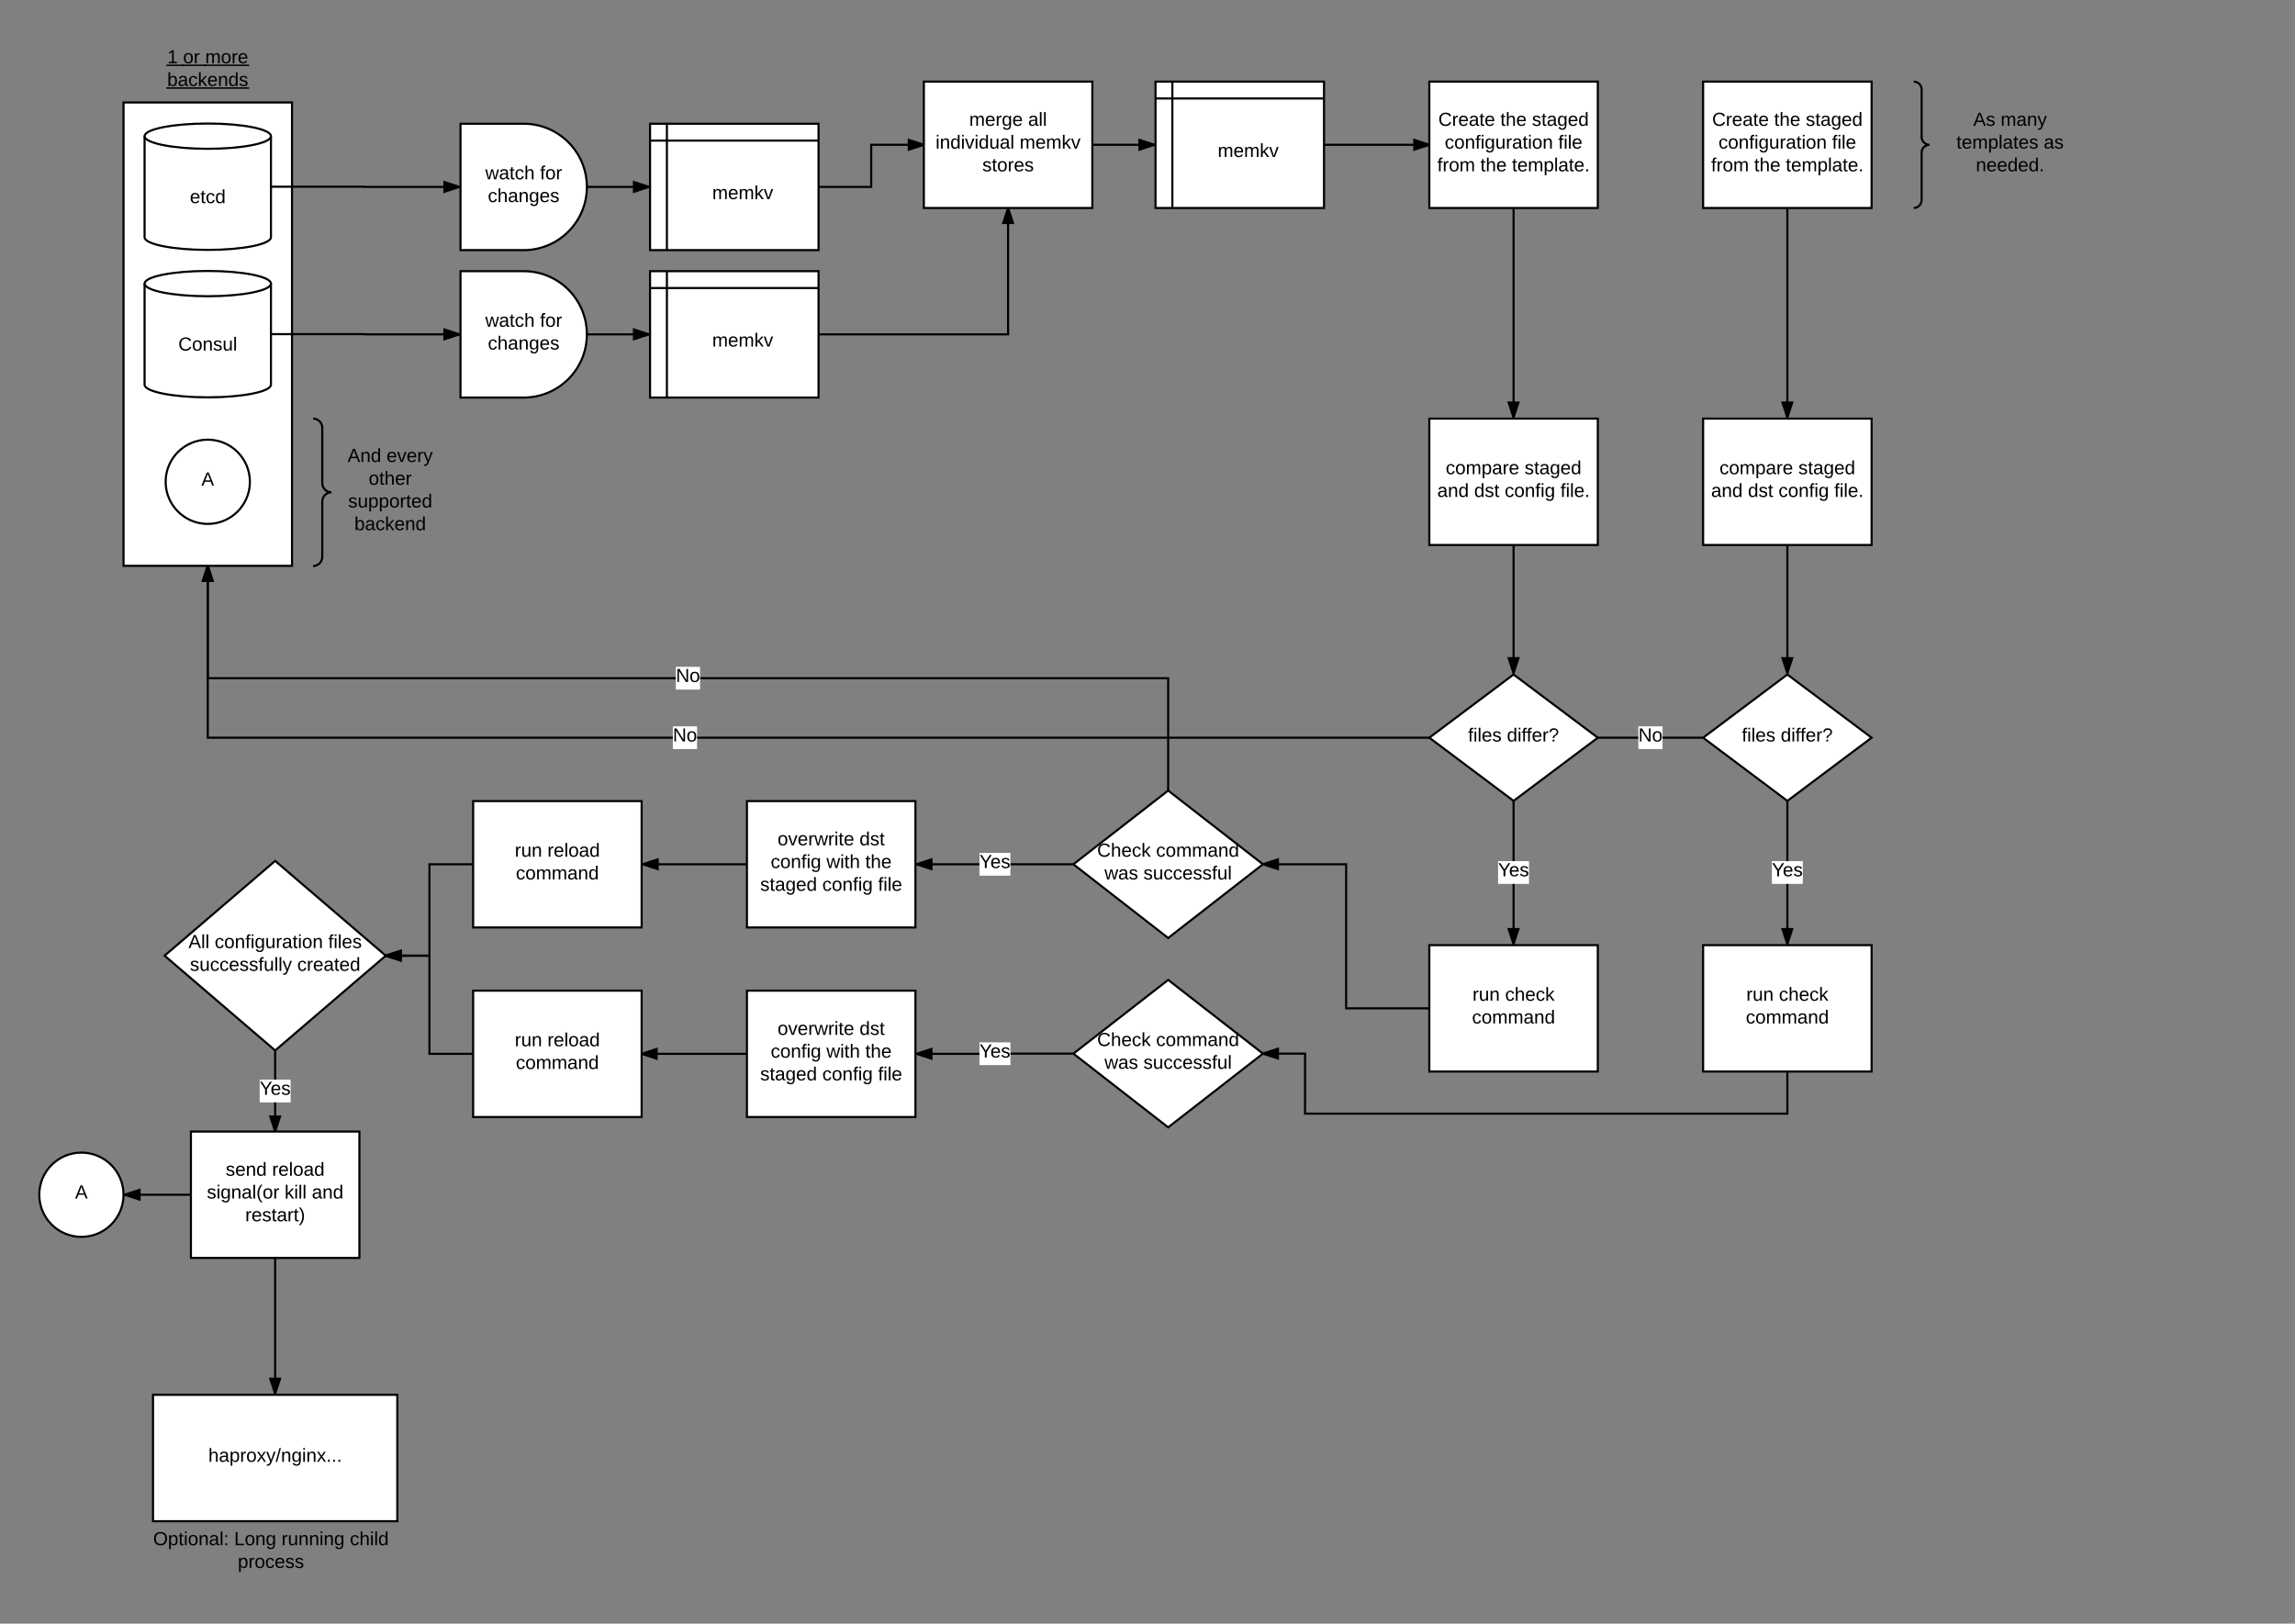 <svg xmlns="http://www.w3.org/2000/svg" xmlns:xlink="http://www.w3.org/1999/xlink" width="2179.36" height="1541.77"><rect width="100%" height="100%" fill="#808080" stroke="none"/><g transform="translate(0 0)"><path d="M117.3 537.3h160v-440h-160z" stroke="#000" stroke-width="2" fill="#fff"/><path d="M257.3 365.3c0 6.6-26.88 12-60 12-33.15 0-60-5.4-60-12v-96c0-6.64 26.85-12 60-12 33.12 0 60 5.36 60 12z" stroke="#000" stroke-width="2" fill="#fff"/><path d="M257.3 269.3c0 6.6-26.88 12-60 12-33.15 0-60-5.4-60-12" stroke="#000" stroke-width="2" fill="none"/><use xlink:href="#a" transform="matrix(1,0,0,1,142.286,286.286) translate(27.05 46.6)"/><path d="M257.3 225.3c0 6.6-26.88 12-60 12-33.15 0-60-5.4-60-12v-96c0-6.64 26.85-12 60-12 33.12 0 60 5.36 60 12z" stroke="#000" stroke-width="2" fill="#fff"/><path d="M257.3 129.3c0 6.6-26.88 12-60 12-33.15 0-60-5.4-60-12" stroke="#000" stroke-width="2" fill="none"/><use xlink:href="#b" transform="matrix(1,0,0,1,142.286,146.286) translate(38 46.6)"/><path d="M77.3 37.3h240v60h-240z" fill="none"/><use xlink:href="#c" transform="matrix(1,0,0,1,82.286,42.286) translate(76.575 17.8)"/><use xlink:href="#d" transform="matrix(1,0,0,1,82.286,42.286) translate(91.575 17.8)"/><use xlink:href="#e" transform="matrix(1,0,0,1,82.286,42.286) translate(112.525 17.8)"/><use xlink:href="#f" transform="matrix(1,0,0,1,82.286,42.286) translate(76.5 39.4)"/><path d="M1817.3 77.5v120h160v-120z" fill="none"/><path d="M1817.3 197.5c4.13 0 7.5-3.37 7.5-7.5v-45c0-4.16 3.34-7.5 7.5-7.5-4.16 0-7.5-3.37-7.5-7.5V85c0-4.16-3.37-7.5-7.5-7.5" stroke="#000" stroke-width="2" fill="none"/><use xlink:href="#g" transform="matrix(1,0,0,1,1844.786,82.486) translate(29.025 37)"/><use xlink:href="#h" transform="matrix(1,0,0,1,1844.786,82.486) translate(55.025 37)"/><use xlink:href="#i" transform="matrix(1,0,0,1,1844.786,82.486) translate(13.05 58.6)"/><use xlink:href="#j" transform="matrix(1,0,0,1,1844.786,82.486) translate(95.95 58.6)"/><use xlink:href="#k" transform="matrix(1,0,0,1,1844.786,82.486) translate(31.5 80.2)"/><path d="M617.3 117.5h160v120h-160z" stroke="#000" stroke-width="2" fill="#fff"/><path d="M633.3 117.5v120m-16-104h160" stroke="#000" stroke-width="2" fill="none"/><use xlink:href="#l" transform="matrix(1,0,0,1,638.286,138.486) translate(38.05 50.6)"/><path d="M617.3 257.5h160v120h-160z" stroke="#000" stroke-width="2" fill="#fff"/><path d="M633.3 257.5v120m-16-104h160" stroke="#000" stroke-width="2" fill="none"/><use xlink:href="#l" transform="matrix(1,0,0,1,638.286,278.486) translate(38.05 50.6)"/><path d="M1097.3 77.5h160v120h-160z" stroke="#000" stroke-width="2" fill="#fff"/><path d="M1113.3 77.5v120m-16-104h160" stroke="#000" stroke-width="2" fill="none"/><use xlink:href="#l" transform="matrix(1,0,0,1,1118.286,98.486) translate(38.05 50.6)"/><path d="M1357.3 397.5h160v120h-160z" stroke="#000" stroke-width="2" fill="#fff"/><use xlink:href="#m" transform="matrix(1,0,0,1,1362.286,402.486) translate(10.55 47.8)"/><use xlink:href="#n" transform="matrix(1,0,0,1,1362.286,402.486) translate(85.45 47.8)"/><use xlink:href="#o" transform="matrix(1,0,0,1,1362.286,402.486) translate(2.575 69.4)"/><use xlink:href="#p" transform="matrix(1,0,0,1,1362.286,402.486) translate(37.575 69.4)"/><use xlink:href="#q" transform="matrix(1,0,0,1,1362.286,402.486) translate(66.575 69.4)"/><use xlink:href="#r" transform="matrix(1,0,0,1,1362.286,402.486) translate(119.525 69.4)"/><path d="M1617.3 397.5h160v120h-160z" stroke="#000" stroke-width="2" fill="#fff"/><use xlink:href="#m" transform="matrix(1,0,0,1,1622.286,402.486) translate(10.55 47.8)"/><use xlink:href="#n" transform="matrix(1,0,0,1,1622.286,402.486) translate(85.45 47.8)"/><use xlink:href="#o" transform="matrix(1,0,0,1,1622.286,402.486) translate(2.575 69.4)"/><use xlink:href="#p" transform="matrix(1,0,0,1,1622.286,402.486) translate(37.575 69.4)"/><use xlink:href="#q" transform="matrix(1,0,0,1,1622.286,402.486) translate(66.575 69.4)"/><use xlink:href="#r" transform="matrix(1,0,0,1,1622.286,402.486) translate(119.525 69.4)"/><path d="M145.3 1324.5h232v120h-232z" stroke="#000" stroke-width="2" fill="#fff"/><use xlink:href="#s" transform="matrix(1,0,0,1,150.286,1329.486) translate(47.55 58.6)"/><path d="M137.3 1444.5h240v60h-240z" fill="none"/><use xlink:href="#t" transform="matrix(1,0,0,1,142.286,1449.486) translate(3.15 17.8)"/><use xlink:href="#u" transform="matrix(1,0,0,1,142.286,1449.486) translate(80.05 17.8)"/><use xlink:href="#v" transform="matrix(1,0,0,1,142.286,1449.486) translate(125.05 17.8)"/><use xlink:href="#w" transform="matrix(1,0,0,1,142.286,1449.486) translate(189.95 17.8)"/><use xlink:href="#x" transform="matrix(1,0,0,1,142.286,1449.486) translate(83.525 39.4)"/><path d="M1357.3 77.5h160v120h-160z" stroke="#000" stroke-width="2" fill="#fff"/><use xlink:href="#y" transform="matrix(1,0,0,1,1362.286,82.486) translate(3.55 37)"/><use xlink:href="#z" transform="matrix(1,0,0,1,1362.286,82.486) translate(62.45 37)"/><use xlink:href="#n" transform="matrix(1,0,0,1,1362.286,82.486) translate(92.45 37)"/><use xlink:href="#A" transform="matrix(1,0,0,1,1362.286,82.486) translate(9.625 58.6)"/><use xlink:href="#B" transform="matrix(1,0,0,1,1362.286,82.486) translate(117.475 58.6)"/><use xlink:href="#C" transform="matrix(1,0,0,1,1362.286,82.486) translate(2.6 80.2)"/><use xlink:href="#z" transform="matrix(1,0,0,1,1362.286,82.486) translate(43.5 80.2)"/><use xlink:href="#D" transform="matrix(1,0,0,1,1362.286,82.486) translate(73.5 80.2)"/><path d="M1617.3 77.5h160v120h-160z" stroke="#000" stroke-width="2" fill="#fff"/><use xlink:href="#y" transform="matrix(1,0,0,1,1622.286,82.486) translate(3.55 37)"/><use xlink:href="#z" transform="matrix(1,0,0,1,1622.286,82.486) translate(62.45 37)"/><use xlink:href="#n" transform="matrix(1,0,0,1,1622.286,82.486) translate(92.45 37)"/><use xlink:href="#A" transform="matrix(1,0,0,1,1622.286,82.486) translate(9.625 58.6)"/><use xlink:href="#B" transform="matrix(1,0,0,1,1622.286,82.486) translate(117.475 58.6)"/><use xlink:href="#C" transform="matrix(1,0,0,1,1622.286,82.486) translate(2.6 80.2)"/><use xlink:href="#z" transform="matrix(1,0,0,1,1622.286,82.486) translate(43.5 80.2)"/><use xlink:href="#D" transform="matrix(1,0,0,1,1622.286,82.486) translate(73.5 80.2)"/><path d="M1697.3 197.5v199" stroke="#000" stroke-width="2" fill="none"/><path d="M1697.3 396.5l-4.65-14.28h9.27z"/><path d="M1698 397.5h-1.44l-5.3-16.28h12.04zm-3.97-14.28l3.26 10.03 3.24-10.03z"/><path d="M1437.3 197.5v199" stroke="#000" stroke-width="2" fill="none"/><path d="M1437.3 396.5l-4.65-14.28h9.27z"/><path d="M1438 397.5h-1.44l-5.3-16.28h12.04zm-3.97-14.28l3.26 10.03 3.24-10.03z"/><path d="M1697.3 640.5l80 60-80 60-80-60z" stroke="#000" stroke-width="2" fill="#fff"/><use xlink:href="#E" transform="matrix(1,0,0,1,1622.286,645.486) translate(31.775 58.6)"/><use xlink:href="#F" transform="matrix(1,0,0,1,1622.286,645.486) translate(68.675 58.6)"/><path d="M1697.3 517.5v121.74" stroke="#000" stroke-width="2" fill="none"/><path d="M1697.3 639.24l-4.65-14.27h9.27z"/><path d="M1697.8 640.88l-.5-.4-.53.4-5.5-16.9h12.03zm-3.77-14.9l3.26 10.02 3.24-10.03z"/><path d="M1437.3 517.5v121.74" stroke="#000" stroke-width="2" fill="none"/><path d="M1437.3 639.24l-4.65-14.27h9.27z"/><path d="M1437.8 640.88l-.5-.4-.53.4-5.5-16.9h12.03zm-3.77-14.9l3.26 10.02 3.24-10.03z"/><path d="M709.3 760.7h160v120h-160z" stroke="#000" stroke-width="2" fill="#fff"/><use xlink:href="#G" transform="matrix(1,0,0,1,714.286,765.686) translate(24.1 37)"/><use xlink:href="#H" transform="matrix(1,0,0,1,714.286,765.686) translate(101.9 37)"/><use xlink:href="#q" transform="matrix(1,0,0,1,714.286,765.686) translate(17.575 58.6)"/><use xlink:href="#I" transform="matrix(1,0,0,1,714.286,765.686) translate(70.525 58.6)"/><use xlink:href="#J" transform="matrix(1,0,0,1,714.286,765.686) translate(107.425 58.6)"/><use xlink:href="#K" transform="matrix(1,0,0,1,714.286,765.686) translate(7.575 80.2)"/><use xlink:href="#q" transform="matrix(1,0,0,1,714.286,765.686) translate(66.575 80.2)"/><use xlink:href="#L" transform="matrix(1,0,0,1,714.286,765.686) translate(119.525 80.2)"/><path d="M437.3 117.5h60c33.12 0 60 26.85 60 60 0 33.12-26.88 60-60 60h-60z" stroke="#000" stroke-width="2" fill="#fff"/><use xlink:href="#M" transform="matrix(1,0,0,1,442.286,122.486) translate(18.55 47.8)"/><use xlink:href="#N" transform="matrix(1,0,0,1,442.286,122.486) translate(70.5 47.8)"/><use xlink:href="#O" transform="matrix(1,0,0,1,442.286,122.486) translate(21 69.4)"/><path d="M437.3 257.5h60c33.12 0 60 26.85 60 60 0 33.12-26.88 60-60 60h-60z" stroke="#000" stroke-width="2" fill="#fff"/><use xlink:href="#M" transform="matrix(1,0,0,1,442.286,262.486) translate(18.55 47.8)"/><use xlink:href="#N" transform="matrix(1,0,0,1,442.286,262.486) translate(70.5 47.8)"/><use xlink:href="#O" transform="matrix(1,0,0,1,442.286,262.486) translate(21 69.4)"/><path d="M257.3 177.3h89.5v.2h89.5" stroke="#000" stroke-width="2" fill="none"/><path d="M436.3 177.5L422 182.1v-9.27z"/><path d="M437.3 176.76v1.45L421 183.5v-12.03zM423 180.74l10.03-3.25-10.03-3.27z"/><path d="M557.3 177.5h59" stroke="#000" stroke-width="2" fill="none"/><path d="M557.3 178.5h-.06l.05-1-.05-1h.04zM616.28 177.5l-14.26 4.62v-9.27z"/><path d="M617.3 176.76v1.45L601 183.5v-12.03zM603 180.74l10.03-3.25-10.03-3.27z"/><path d="M257.3 317.3h89.5v.2h89.5" stroke="#000" stroke-width="2" fill="none"/><path d="M436.3 317.5L422 322.1v-9.27z"/><path d="M437.3 316.76v1.45L421 323.5v-12.03zM423 320.74l10.03-3.25-10.03-3.27z"/><path d="M557.3 317.5h59" stroke="#000" stroke-width="2" fill="none"/><path d="M557.3 318.5h-.06l.05-1-.05-1h.04zM616.3 317.5L602 322.1v-9.27z"/><path d="M617.3 316.76v1.45L601 323.5v-12.03zM603 320.74l10.03-3.25-10.03-3.27z"/><path d="M1257.3 137.5h100" stroke="#000" stroke-width="2" fill="none"/><path d="M1357.3 137.5L1343 142.1v-9.27z"/><path d="M1357.3 136.43v2.1L1342 143.5v-12.03zm-13.28 4.3l10.03-3.24-10.03-3.27z"/><path d="M877.3 77.5h160v120h-160z" stroke="#000" stroke-width="2" fill="#fff"/><use xlink:href="#P" transform="matrix(1,0,0,1,882.286,82.486) translate(38.1 37)"/><use xlink:href="#Q" transform="matrix(1,0,0,1,882.286,82.486) translate(94 37)"/><use xlink:href="#R" transform="matrix(1,0,0,1,882.286,82.486) translate(6.15 58.6)"/><use xlink:href="#S" transform="matrix(1,0,0,1,882.286,82.486) translate(85.95 58.6)"/><use xlink:href="#T" transform="matrix(1,0,0,1,882.286,82.486) translate(50.525 80.2)"/><path d="M1037.3 137.5h59" stroke="#000" stroke-width="2" fill="none"/><path d="M1096.3 137.5L1082 142.1v-9.27z"/><path d="M1097.3 136.76v1.45l-16.28 5.3v-12.03zm-14.28 3.98l10.03-3.25-10.03-3.27z"/><path d="M1357.3 897.5h160v120h-160z" stroke="#000" stroke-width="2" fill="#fff"/><use xlink:href="#U" transform="matrix(1,0,0,1,1362.286,902.486) translate(36.025 47.8)"/><use xlink:href="#V" transform="matrix(1,0,0,1,1362.286,902.486) translate(66.975 47.8)"/><use xlink:href="#W" transform="matrix(1,0,0,1,1362.286,902.486) translate(35.55 69.4)"/><path d="M1109.3 750.7l90 70-90 70-90-70z" stroke="#000" stroke-width="2" fill="#fff"/><use xlink:href="#X" transform="matrix(1,0,0,1,1024.286,755.686) translate(17.575 57.8)"/><use xlink:href="#Y" transform="matrix(1,0,0,1,1024.286,755.686) translate(73.525 57.8)"/><use xlink:href="#Z" transform="matrix(1,0,0,1,1024.286,755.686) translate(24.55 79.4)"/><use xlink:href="#aa" transform="matrix(1,0,0,1,1024.286,755.686) translate(61.5 79.4)"/><path d="M449.3 760.7h160v120h-160z" stroke="#000" stroke-width="2" fill="#fff"/><use xlink:href="#U" transform="matrix(1,0,0,1,454.286,765.686) translate(34.575 47.8)"/><use xlink:href="#ab" transform="matrix(1,0,0,1,454.286,765.686) translate(65.525 47.8)"/><use xlink:href="#W" transform="matrix(1,0,0,1,454.286,765.686) translate(35.55 69.4)"/><path d="M1437.3 640.5l80 60-80 60-80-60z" stroke="#000" stroke-width="2" fill="#fff"/><use xlink:href="#E" transform="matrix(1,0,0,1,1362.286,645.486) translate(31.775 58.6)"/><use xlink:href="#F" transform="matrix(1,0,0,1,1362.286,645.486) translate(68.675 58.6)"/><path d="M1019.3 820.7h-149" stroke="#000" stroke-width="2" fill="none"/><path d="M1019.3 820.7l1.27 1h-1.28v-2h1.27zM884.55 825.32l-14.26-4.63 14.25-4.65z"/><path d="M885.55 826.7l-16.26-5.3v-1.44l16.25-5.3zm-12.03-6l10.03 3.24v-6.5z"/><path fill="#fff" d="M930.1 809.9h29.37v21.6H930.1z"/><use xlink:href="#ac" transform="matrix(1,0,0,1,930.111,809.886) translate(0 14.4)"/><path d="M709.3 820.7h-99" stroke="#000" stroke-width="2" fill="none"/><path d="M624.55 825.32l-14.26-4.63 14.25-4.65z"/><path d="M625.55 826.7l-16.26-5.3v-1.44l16.25-5.3zm-12.03-6l10.03 3.24v-6.5z"/><path d="M181.3 1074.5h160v120h-160z" stroke="#000" stroke-width="2" fill="#fff"/><use xlink:href="#ad" transform="matrix(1,0,0,1,186.286,1079.486) translate(28.05 37)"/><use xlink:href="#ab" transform="matrix(1,0,0,1,186.286,1079.486) translate(72.05 37)"/><use xlink:href="#ae" transform="matrix(1,0,0,1,186.286,1079.486) translate(10.175 58.6)"/><use xlink:href="#af" transform="matrix(1,0,0,1,186.286,1079.486) translate(83.975 58.6)"/><use xlink:href="#ag" transform="matrix(1,0,0,1,186.286,1079.486) translate(109.825 58.6)"/><use xlink:href="#ah" transform="matrix(1,0,0,1,186.286,1079.486) translate(46.575 80.2)"/><path d="M1437.3 760.5v136" stroke="#000" stroke-width="2" fill="none"/><path d="M1437.3 760.5h-1v-.76zm1 0h-1l1-.76zM1437.3 896.5l-4.65-14.28h9.27z"/><path d="M1438 897.5h-1.44l-5.3-16.28h12.04zm-3.97-14.28l3.26 10.03 3.24-10.03z"/><path fill="#fff" d="M1422.6 817.7h29.37v21.6h-29.36z"/><use xlink:href="#ac" transform="matrix(1,0,0,1,1422.611,817.686) translate(0 14.4)"/><path d="M1617.3 897.5h160v120h-160z" stroke="#000" stroke-width="2" fill="#fff"/><use xlink:href="#U" transform="matrix(1,0,0,1,1622.286,902.486) translate(36.025 47.8)"/><use xlink:href="#V" transform="matrix(1,0,0,1,1622.286,902.486) translate(66.975 47.8)"/><use xlink:href="#W" transform="matrix(1,0,0,1,1622.286,902.486) translate(35.55 69.4)"/><path d="M1109.3 930.5l90 70-90 70-90-70z" stroke="#000" stroke-width="2" fill="#fff"/><use xlink:href="#X" transform="matrix(1,0,0,1,1024.286,935.486) translate(17.575 57.8)"/><use xlink:href="#Y" transform="matrix(1,0,0,1,1024.286,935.486) translate(73.525 57.8)"/><use xlink:href="#Z" transform="matrix(1,0,0,1,1024.286,935.486) translate(24.55 79.4)"/><use xlink:href="#aa" transform="matrix(1,0,0,1,1024.286,935.486) translate(61.5 79.4)"/><path d="M1357.3 957.5h-79V820.7h-79" stroke="#000" stroke-width="2" fill="none"/><path d="M1213.55 825.32l-14.26-4.63 14.25-4.65z"/><path d="M1214.55 826.7l-16.22-5.27.96-.74-.97-.76 16.22-5.27zm-12.03-6l10.03 3.24v-6.5z"/><path d="M1697.3 760.5v136" stroke="#000" stroke-width="2" fill="none"/><path d="M1697.3 760.5h-1v-.76zm1 0h-1l1-.76zM1697.3 896.5l-4.65-14.28h9.27z"/><path d="M1698 897.5h-1.44l-5.3-16.28h12.04zm-3.97-14.28l3.26 10.03 3.24-10.03z"/><path fill="#fff" d="M1682.6 817.7h29.37v21.6h-29.36z"/><g><use xlink:href="#ac" transform="matrix(1,0,0,1,1682.611,817.686) translate(0 14.4)"/></g><path d="M1697.3 1017.5v40h-458v-57h-40" stroke="#000" stroke-width="2" fill="none"/><path d="M1213.55 1005.12l-14.26-4.63 14.25-4.65z"/><path d="M1214.55 1006.5l-16.22-5.27.96-.74-.97-.76 16.22-5.27zm-12.03-6l10.03 3.24v-6.5z"/><path d="M709.3 940.7h160v120h-160z" stroke="#000" stroke-width="2" fill="#fff"/><g><use xlink:href="#G" transform="matrix(1,0,0,1,714.286,945.686) translate(24.1 37)"/><use xlink:href="#H" transform="matrix(1,0,0,1,714.286,945.686) translate(101.9 37)"/><use xlink:href="#q" transform="matrix(1,0,0,1,714.286,945.686) translate(17.575 58.6)"/><use xlink:href="#I" transform="matrix(1,0,0,1,714.286,945.686) translate(70.525 58.6)"/><use xlink:href="#J" transform="matrix(1,0,0,1,714.286,945.686) translate(107.425 58.6)"/><use xlink:href="#K" transform="matrix(1,0,0,1,714.286,945.686) translate(7.575 80.2)"/><use xlink:href="#q" transform="matrix(1,0,0,1,714.286,945.686) translate(66.575 80.2)"/><use xlink:href="#L" transform="matrix(1,0,0,1,714.286,945.686) translate(119.525 80.2)"/></g><path d="M1019.3 1000.5h-74.5v.2h-74.5" stroke="#000" stroke-width="2" fill="none"/><path d="M1019.3 1000.5l1.27 1h-1.28v-2h1.27zM884.55 1005.32l-14.26-4.63 14.25-4.65z"/><path d="M885.55 1006.7l-16.26-5.3v-1.44l16.25-5.3zm-12.03-6l10.03 3.24v-6.5z"/><path fill="#fff" d="M930.1 989.8h29.37v21.6H930.1z"/><g><use xlink:href="#ac" transform="matrix(1,0,0,1,930.111,989.786) translate(0 14.4)"/></g><path d="M449.3 940.7h160v120h-160z" stroke="#000" stroke-width="2" fill="#fff"/><g><use xlink:href="#U" transform="matrix(1,0,0,1,454.286,945.686) translate(34.575 47.8)"/><use xlink:href="#ab" transform="matrix(1,0,0,1,454.286,945.686) translate(65.525 47.8)"/><use xlink:href="#W" transform="matrix(1,0,0,1,454.286,945.686) translate(35.55 69.4)"/></g><path d="M709.3 1000.7h-100" stroke="#000" stroke-width="2" fill="none"/><path d="M623.55 1005.32l-14.26-4.63 14.25-4.65z"/><path d="M624.55 1006.7l-15.26-4.96v-2.1l15.25-4.97zm-12.03-6l10.03 3.24v-6.5z"/><path d="M261.3 817.5l105 90-105 90-105-90z" stroke="#000" stroke-width="2" fill="#fff"/><g><use xlink:href="#ai" transform="matrix(1,0,0,1,161.286,822.486) translate(17.675 77.8)"/><use xlink:href="#A" transform="matrix(1,0,0,1,161.286,822.486) translate(42.575 77.8)"/><use xlink:href="#aj" transform="matrix(1,0,0,1,161.286,822.486) translate(150.425 77.8)"/><use xlink:href="#ak" transform="matrix(1,0,0,1,161.286,822.486) translate(19.075 99.4)"/><use xlink:href="#al" transform="matrix(1,0,0,1,161.286,822.486) translate(120.975 99.4)"/></g><path d="M297.3 397.5v140h120v-140z" fill="none"/><path d="M297.3 537.5c4.82 0 8.74-3.93 8.74-8.76v-52.5c0-4.84 3.9-8.75 8.75-8.75-4.85 0-8.76-3.93-8.76-8.76v-52.5c0-4.84-3.92-8.75-8.75-8.75" stroke="#000" stroke-width="2" fill="none"/><g><use xlink:href="#am" transform="matrix(1,0,0,1,328.536,402.486) translate(1.525 36.2)"/><use xlink:href="#an" transform="matrix(1,0,0,1,328.536,402.486) translate(38.525 36.2)"/><use xlink:href="#ao" transform="matrix(1,0,0,1,328.536,402.486) translate(21.525 57.8)"/><use xlink:href="#ap" transform="matrix(1,0,0,1,328.536,402.486) translate(2.025 79.4)"/><use xlink:href="#aq" transform="matrix(1,0,0,1,328.536,402.486) translate(8 101)"/></g><path d="M777.3 177.5h50v-40h50" stroke="#000" stroke-width="2" fill="none"/><path d="M877.3 137.5L863 142.1v-9.27z"/><path d="M877.3 136.43v2.1L862 143.5v-12.03zm-13.28 4.3l10.03-3.24-10.03-3.27z"/><path d="M777.3 317.5h180v-120" stroke="#000" stroke-width="2" fill="none"/><path d="M961.92 211.75h-9.27l4.64-14.26z"/><path d="M963.3 212.75h-12.03l4.96-15.26h2.1zm-9.27-2h6.5l-3.24-10.03z"/><path d="M1109.3 750.7V644h-912V537.3" stroke="#000" stroke-width="2" fill="none"/><path d="M1110.3 751.46l-1-.77-1 .76v-.77h2zM201.92 551.55h-9.27l4.64-14.26z"/><path d="M203.3 552.55h-12.03l4.96-15.26h2.1zm-9.27-2h6.5l-3.24-10.03z"/><path fill="#fff" d="M641.8 633.2h22.97v21.6H641.8z"/><g><use xlink:href="#ar" transform="matrix(1,0,0,1,641.811,633.186) translate(0 14.4)"/></g><path d="M1357.3 700.5h-1160V537.3" stroke="#000" stroke-width="2" fill="none"/><path d="M1357.3 700.5l1.32 1h-1.33v-2h1.32zM201.92 551.55h-9.27l4.64-14.26z"/><path d="M203.3 552.55h-12.03l4.96-15.26h2.1zm-9.27-2h6.5l-3.24-10.03z"/><path fill="#fff" d="M638.95 689.7h22.96v21.6h-22.95z"/><g><use xlink:href="#ar" transform="matrix(1,0,0,1,638.95,689.686) translate(0 14.4)"/></g><path d="M1617.3 700.5h-100" stroke="#000" stroke-width="2" fill="none"/><path d="M1617.3 700.5l1.32 1h-1.33v-2h1.32zM1517.3 701.5h-1.35l1.34-1-1.35-1h1.34z"/><path fill="#fff" d="M1555.8 689.7h22.97v21.6h-22.96z"/><g><use xlink:href="#ar" transform="matrix(1,0,0,1,1555.811,689.686) translate(0 14.4)"/></g><path d="M261.3 997.5v77" stroke="#000" stroke-width="2" fill="none"/><path d="M261.3 997.5h-1v-.87zm1 0h-1l1-.87zM261.3 1074.5l-4.65-14.28h9.27z"/><path d="M262.34 1074.5h-2.1l-4.97-15.28h12.03zm-4.3-13.28l3.25 10.03 3.24-10.03z"/><path fill="#fff" d="M246.6 1025.2h29.37v21.6H246.6z"/><g><use xlink:href="#ac" transform="matrix(1,0,0,1,246.611,1025.186) translate(0 14.4)"/></g><path d="M449.3 820.7h-41.5v86.8h-41.5" stroke="#000" stroke-width="2" fill="none"/><path d="M380.55 912.12l-14.26-4.63 14.25-4.65z"/><path d="M381.55 913.5l-16.15-5.25.9-.76-.9-.78 16.15-5.25zm-12.03-6l10.03 3.24v-6.5z"/><path d="M449.3 1000.7h-41.5v-93.2h-41.5" stroke="#000" stroke-width="2" fill="none"/><path d="M380.55 912.12l-14.26-4.63 14.25-4.65z"/><path d="M381.55 913.5l-16.15-5.25.9-.76-.9-.78 16.15-5.25zm-12.03-6l10.03 3.24v-6.5z"/><path d="M261.3 1194.5v129" stroke="#000" stroke-width="2" fill="none"/><path d="M261.3 1323.5l-4.65-14.28h9.27z"/><path d="M262 1324.5h-1.44l-5.3-16.28h12.04zm-3.97-14.28l3.26 10.03 3.24-10.03z"/><path d="M237.3 457.5c0 22.08-17.92 40-40 40-22.1 0-40-17.92-40-40 0-22.1 17.9-40 40-40 22.08 0 40 17.9 40 40z" stroke="#000" stroke-width="2" fill="#fff"/><g><use xlink:href="#as" transform="matrix(1,0,0,1,162.286,422.486) translate(29 38.6)"/></g><path d="M117.3 1134.5c0 22.08-17.92 40-40 40-22.1 0-40-17.92-40-40 0-22.1 17.9-40 40-40 22.08 0 40 17.9 40 40z" stroke="#000" stroke-width="2" fill="#fff"/><g><use xlink:href="#as" transform="matrix(1,0,0,1,42.286,1099.486) translate(29 38.6)"/></g><path d="M181.3 1134.5h-63" stroke="#000" stroke-width="2" fill="none"/><path d="M132.55 1139.12l-14.26-4.63 14.25-4.65z"/><path d="M133.55 1140.5l-16.3-5.3.04-.7-.04-.73 16.3-5.3zm-12.03-6l10.03 3.24v-6.5z"/><defs><path d="M212-179c-10-28-35-45-73-45-59 0-87 40-87 99 0 60 29 101 89 101 43 0 62-24 78-52l27 14C228-24 195 4 139 4 59 4 22-46 18-125c-6-104 99-153 187-111 19 9 31 26 39 46" id="at"/><path d="M100-194c62-1 85 37 85 99 1 63-27 99-86 99S16-35 15-95c0-66 28-99 85-99zM99-20c44 1 53-31 53-75 0-43-8-75-51-75s-53 32-53 75 10 74 51 75" id="au"/><path d="M117-194c89-4 53 116 60 194h-32v-121c0-31-8-49-39-48C34-167 62-67 57 0H25l-1-190h30c1 10-1 24 2 32 11-22 29-35 61-36" id="av"/><path d="M135-143c-3-34-86-38-87 0 15 53 115 12 119 90S17 21 10-45l28-5c4 36 97 45 98 0-10-56-113-15-118-90-4-57 82-63 122-42 12 7 21 19 24 35" id="aw"/><path d="M84 4C-5 8 30-112 23-190h32v120c0 31 7 50 39 49 72-2 45-101 50-169h31l1 190h-30c-1-10 1-25-2-33-11 22-28 36-60 37" id="ax"/><path d="M24 0v-261h32V0H24" id="ay"/><g id="a"><use transform="matrix(0.05,0,0,0.05,0,0)" xlink:href="#at"/><use transform="matrix(0.05,0,0,0.05,12.95,0)" xlink:href="#au"/><use transform="matrix(0.05,0,0,0.05,22.95,0)" xlink:href="#av"/><use transform="matrix(0.05,0,0,0.05,32.95,0)" xlink:href="#aw"/><use transform="matrix(0.05,0,0,0.05,41.95,0)" xlink:href="#ax"/><use transform="matrix(0.05,0,0,0.05,51.95,0)" xlink:href="#ay"/></g><path d="M100-194c63 0 86 42 84 106H49c0 40 14 67 53 68 26 1 43-12 49-29l28 8c-11 28-37 45-77 45C44 4 14-33 15-96c1-61 26-98 85-98zm52 81c6-60-76-77-97-28-3 7-6 17-6 28h103" id="az"/><path d="M59-47c-2 24 18 29 38 22v24C64 9 27 4 27-40v-127H5v-23h24l9-43h21v43h35v23H59v120" id="aA"/><path d="M96-169c-40 0-48 33-48 73s9 75 48 75c24 0 41-14 43-38l32 2c-6 37-31 61-74 61-59 0-76-41-82-99-10-93 101-131 147-64 4 7 5 14 7 22l-32 3c-4-21-16-35-41-35" id="aB"/><path d="M85-194c31 0 48 13 60 33l-1-100h32l1 261h-30c-2-10 0-23-3-31C134-8 116 4 85 4 32 4 16-35 15-94c0-66 23-100 70-100zm9 24c-40 0-46 34-46 75 0 40 6 74 45 74 42 0 51-32 51-76 0-42-9-74-50-73" id="aC"/><g id="b"><use transform="matrix(0.05,0,0,0.05,0,0)" xlink:href="#az"/><use transform="matrix(0.05,0,0,0.05,10,0)" xlink:href="#aA"/><use transform="matrix(0.05,0,0,0.05,15,0)" xlink:href="#aB"/><use transform="matrix(0.05,0,0,0.05,24,0)" xlink:href="#aC"/></g><path d="M27 0v-27h64v-190l-56 39v-29l58-41h29v221h61V0H27" id="aD"/><g id="c"><use transform="matrix(0.05,0,0,0.05,0,0)" xlink:href="#aD"/><path d="M-.9 1.25h16.8v1.32H-.9z"/></g><path d="M114-163C36-179 61-72 57 0H25l-1-190h30c1 12-1 29 2 39 6-27 23-49 58-41v29" id="aE"/><g id="d"><use transform="matrix(0.05,0,0,0.05,0,0)" xlink:href="#au"/><use transform="matrix(0.05,0,0,0.05,10,0)" xlink:href="#aE"/><path d="M-.9 1.25h22.75v1.32H-.9z"/></g><path d="M210-169c-67 3-38 105-44 169h-31v-121c0-29-5-50-35-48C34-165 62-65 56 0H25l-1-190h30c1 10-1 24 2 32 10-44 99-50 107 0 11-21 27-35 58-36 85-2 47 119 55 194h-31v-121c0-29-5-49-35-48" id="aF"/><g id="e"><use transform="matrix(0.05,0,0,0.05,0,0)" xlink:href="#aF"/><use transform="matrix(0.05,0,0,0.05,14.95,0)" xlink:href="#au"/><use transform="matrix(0.05,0,0,0.05,24.95,0)" xlink:href="#aE"/><use transform="matrix(0.05,0,0,0.05,30.9,0)" xlink:href="#az"/><path d="M-.9 1.25h42.7v1.32H-.9z"/></g><path d="M115-194c53 0 69 39 70 98 0 66-23 100-70 100C84 3 66-7 56-30L54 0H23l1-261h32v101c10-23 28-34 59-34zm-8 174c40 0 45-34 45-75 0-40-5-75-45-74-42 0-51 32-51 76 0 43 10 73 51 73" id="aG"/><path d="M141-36C126-15 110 5 73 4 37 3 15-17 15-53c-1-64 63-63 125-63 3-35-9-54-41-54-24 1-41 7-42 31l-33-3c5-37 33-52 76-52 45 0 72 20 72 64v82c-1 20 7 32 28 27v20c-31 9-61-2-59-35zM48-53c0 20 12 33 32 33 41-3 63-29 60-74-43 2-92-5-92 41" id="aH"/><path d="M143 0L79-87 56-68V0H24v-261h32v163l83-92h37l-77 82L181 0h-38" id="aI"/><g id="f"><use transform="matrix(0.05,0,0,0.05,0,0)" xlink:href="#aG"/><use transform="matrix(0.05,0,0,0.05,10,0)" xlink:href="#aH"/><use transform="matrix(0.05,0,0,0.05,20,0)" xlink:href="#aB"/><use transform="matrix(0.05,0,0,0.05,29,0)" xlink:href="#aI"/><use transform="matrix(0.05,0,0,0.05,38,0)" xlink:href="#az"/><use transform="matrix(0.05,0,0,0.05,48,0)" xlink:href="#av"/><use transform="matrix(0.05,0,0,0.05,58,0)" xlink:href="#aC"/><use transform="matrix(0.05,0,0,0.05,68,0)" xlink:href="#aw"/><path d="M-.9 1.25h78.8v1.32H-.9z"/></g><path d="M205 0l-28-72H64L36 0H1l101-248h38L239 0h-34zm-38-99l-47-123c-12 45-31 82-46 123h93" id="aJ"/><g id="g"><use transform="matrix(0.05,0,0,0.05,0,0)" xlink:href="#aJ"/><use transform="matrix(0.05,0,0,0.05,12,0)" xlink:href="#aw"/></g><path d="M179-190L93 31C79 59 56 82 12 73V49c39 6 53-20 64-50L1-190h34L92-34l54-156h33" id="aK"/><g id="h"><use transform="matrix(0.05,0,0,0.05,0,0)" xlink:href="#aF"/><use transform="matrix(0.05,0,0,0.05,14.95,0)" xlink:href="#aH"/><use transform="matrix(0.05,0,0,0.05,24.95,0)" xlink:href="#av"/><use transform="matrix(0.05,0,0,0.05,34.95,0)" xlink:href="#aK"/></g><path d="M115-194c55 1 70 41 70 98S169 2 115 4C84 4 66-9 55-30l1 105H24l-1-265h31l2 30c10-21 28-34 59-34zm-8 174c40 0 45-34 45-75s-6-73-45-74c-42 0-51 32-51 76 0 43 10 73 51 73" id="aL"/><g id="i"><use transform="matrix(0.05,0,0,0.05,0,0)" xlink:href="#aA"/><use transform="matrix(0.05,0,0,0.05,5,0)" xlink:href="#az"/><use transform="matrix(0.05,0,0,0.05,15,0)" xlink:href="#aF"/><use transform="matrix(0.05,0,0,0.05,29.95,0)" xlink:href="#aL"/><use transform="matrix(0.05,0,0,0.05,39.95,0)" xlink:href="#ay"/><use transform="matrix(0.05,0,0,0.05,43.9,0)" xlink:href="#aH"/><use transform="matrix(0.05,0,0,0.05,53.9,0)" xlink:href="#aA"/><use transform="matrix(0.05,0,0,0.05,58.9,0)" xlink:href="#az"/><use transform="matrix(0.05,0,0,0.05,68.9,0)" xlink:href="#aw"/></g><g id="j"><use transform="matrix(0.05,0,0,0.05,0,0)" xlink:href="#aH"/><use transform="matrix(0.05,0,0,0.05,10,0)" xlink:href="#aw"/></g><path d="M33 0v-38h34V0H33" id="aM"/><g id="k"><use transform="matrix(0.05,0,0,0.05,0,0)" xlink:href="#av"/><use transform="matrix(0.05,0,0,0.05,10,0)" xlink:href="#az"/><use transform="matrix(0.05,0,0,0.05,20,0)" xlink:href="#az"/><use transform="matrix(0.05,0,0,0.05,30,0)" xlink:href="#aC"/><use transform="matrix(0.05,0,0,0.05,40,0)" xlink:href="#az"/><use transform="matrix(0.05,0,0,0.05,50,0)" xlink:href="#aC"/><use transform="matrix(0.05,0,0,0.05,60,0)" xlink:href="#aM"/></g><path d="M108 0H70L1-190h34L89-25l56-165h34" id="aN"/><g id="l"><use transform="matrix(0.05,0,0,0.05,0,0)" xlink:href="#aF"/><use transform="matrix(0.05,0,0,0.05,14.95,0)" xlink:href="#az"/><use transform="matrix(0.05,0,0,0.05,24.95,0)" xlink:href="#aF"/><use transform="matrix(0.05,0,0,0.05,39.9,0)" xlink:href="#aI"/><use transform="matrix(0.05,0,0,0.05,48.9,0)" xlink:href="#aN"/></g><g id="m"><use transform="matrix(0.05,0,0,0.05,0,0)" xlink:href="#aB"/><use transform="matrix(0.05,0,0,0.05,9,0)" xlink:href="#au"/><use transform="matrix(0.05,0,0,0.05,19,0)" xlink:href="#aF"/><use transform="matrix(0.05,0,0,0.05,33.95,0)" xlink:href="#aL"/><use transform="matrix(0.05,0,0,0.05,43.95,0)" xlink:href="#aH"/><use transform="matrix(0.05,0,0,0.05,53.95,0)" xlink:href="#aE"/><use transform="matrix(0.05,0,0,0.05,59.9,0)" xlink:href="#az"/></g><path d="M177-190C167-65 218 103 67 71c-23-6-38-20-44-43l32-5c15 47 100 32 89-28v-30C133-14 115 1 83 1 29 1 15-40 15-95c0-56 16-97 71-98 29-1 48 16 59 35 1-10 0-23 2-32h30zM94-22c36 0 50-32 50-73 0-42-14-75-50-75-39 0-46 34-46 75s6 73 46 73" id="aO"/><g id="n"><use transform="matrix(0.05,0,0,0.05,0,0)" xlink:href="#aw"/><use transform="matrix(0.05,0,0,0.05,9,0)" xlink:href="#aA"/><use transform="matrix(0.05,0,0,0.05,14,0)" xlink:href="#aH"/><use transform="matrix(0.05,0,0,0.05,24,0)" xlink:href="#aO"/><use transform="matrix(0.05,0,0,0.05,34,0)" xlink:href="#az"/><use transform="matrix(0.05,0,0,0.05,44,0)" xlink:href="#aC"/></g><g id="o"><use transform="matrix(0.05,0,0,0.05,0,0)" xlink:href="#aH"/><use transform="matrix(0.05,0,0,0.05,10,0)" xlink:href="#av"/><use transform="matrix(0.05,0,0,0.05,20,0)" xlink:href="#aC"/></g><g id="p"><use transform="matrix(0.05,0,0,0.05,0,0)" xlink:href="#aC"/><use transform="matrix(0.05,0,0,0.05,10,0)" xlink:href="#aw"/><use transform="matrix(0.05,0,0,0.05,19,0)" xlink:href="#aA"/></g><path d="M101-234c-31-9-42 10-38 44h38v23H63V0H32v-167H5v-23h27c-7-52 17-82 69-68v24" id="aP"/><path d="M24-231v-30h32v30H24zM24 0v-190h32V0H24" id="aQ"/><g id="q"><use transform="matrix(0.05,0,0,0.05,0,0)" xlink:href="#aB"/><use transform="matrix(0.05,0,0,0.05,9,0)" xlink:href="#au"/><use transform="matrix(0.05,0,0,0.05,19,0)" xlink:href="#av"/><use transform="matrix(0.05,0,0,0.05,29,0)" xlink:href="#aP"/><use transform="matrix(0.05,0,0,0.05,34,0)" xlink:href="#aQ"/><use transform="matrix(0.05,0,0,0.05,37.95,0)" xlink:href="#aO"/></g><g id="r"><use transform="matrix(0.05,0,0,0.05,0,0)" xlink:href="#aP"/><use transform="matrix(0.05,0,0,0.05,5,0)" xlink:href="#aQ"/><use transform="matrix(0.05,0,0,0.05,8.95,0)" xlink:href="#ay"/><use transform="matrix(0.05,0,0,0.05,12.9,0)" xlink:href="#az"/><use transform="matrix(0.05,0,0,0.05,22.9,0)" xlink:href="#aM"/></g><path d="M106-169C34-169 62-67 57 0H25v-261h32l-1 103c12-21 28-36 61-36 89 0 53 116 60 194h-32v-121c2-32-8-49-39-48" id="aR"/><path d="M141 0L90-78 38 0H4l68-98-65-92h35l48 74 47-74h35l-64 92 68 98h-35" id="aS"/><path d="M0 4l72-265h28L28 4H0" id="aT"/><g id="s"><use transform="matrix(0.05,0,0,0.05,0,0)" xlink:href="#aR"/><use transform="matrix(0.05,0,0,0.05,10,0)" xlink:href="#aH"/><use transform="matrix(0.05,0,0,0.05,20,0)" xlink:href="#aL"/><use transform="matrix(0.05,0,0,0.05,30,0)" xlink:href="#aE"/><use transform="matrix(0.05,0,0,0.05,35.95,0)" xlink:href="#au"/><use transform="matrix(0.05,0,0,0.05,45.95,0)" xlink:href="#aS"/><use transform="matrix(0.05,0,0,0.05,54.95,0)" xlink:href="#aK"/><use transform="matrix(0.05,0,0,0.05,63.95,0)" xlink:href="#aT"/><use transform="matrix(0.05,0,0,0.05,68.95,0)" xlink:href="#av"/><use transform="matrix(0.05,0,0,0.05,78.95,0)" xlink:href="#aO"/><use transform="matrix(0.05,0,0,0.05,88.95,0)" xlink:href="#aQ"/><use transform="matrix(0.05,0,0,0.05,92.9,0)" xlink:href="#av"/><use transform="matrix(0.05,0,0,0.05,102.9,0)" xlink:href="#aS"/><use transform="matrix(0.05,0,0,0.05,111.9,0)" xlink:href="#aM"/><use transform="matrix(0.05,0,0,0.05,116.9,0)" xlink:href="#aM"/><use transform="matrix(0.05,0,0,0.05,121.9,0)" xlink:href="#aM"/></g><path d="M140-251c81 0 123 46 123 126C263-46 219 4 140 4 59 4 17-45 17-125s42-126 123-126zm0 227c63 0 89-41 89-101s-29-99-89-99c-61 0-89 39-89 99S79-25 140-24" id="aU"/><path d="M33-154v-36h34v36H33zM33 0v-36h34V0H33" id="aV"/><g id="t"><use transform="matrix(0.05,0,0,0.05,0,0)" xlink:href="#aU"/><use transform="matrix(0.05,0,0,0.05,14,0)" xlink:href="#aL"/><use transform="matrix(0.05,0,0,0.05,24,0)" xlink:href="#aA"/><use transform="matrix(0.05,0,0,0.05,29,0)" xlink:href="#aQ"/><use transform="matrix(0.05,0,0,0.05,32.95,0)" xlink:href="#au"/><use transform="matrix(0.05,0,0,0.05,42.95,0)" xlink:href="#av"/><use transform="matrix(0.05,0,0,0.05,52.95,0)" xlink:href="#aH"/><use transform="matrix(0.05,0,0,0.05,62.95,0)" xlink:href="#ay"/><use transform="matrix(0.05,0,0,0.05,66.9,0)" xlink:href="#aV"/></g><path d="M30 0v-248h33v221h125V0H30" id="aW"/><g id="u"><use transform="matrix(0.05,0,0,0.05,0,0)" xlink:href="#aW"/><use transform="matrix(0.05,0,0,0.05,10,0)" xlink:href="#au"/><use transform="matrix(0.05,0,0,0.05,20,0)" xlink:href="#av"/><use transform="matrix(0.05,0,0,0.05,30,0)" xlink:href="#aO"/></g><g id="v"><use transform="matrix(0.05,0,0,0.05,0,0)" xlink:href="#aE"/><use transform="matrix(0.05,0,0,0.05,5.95,0)" xlink:href="#ax"/><use transform="matrix(0.05,0,0,0.05,15.95,0)" xlink:href="#av"/><use transform="matrix(0.05,0,0,0.05,25.95,0)" xlink:href="#av"/><use transform="matrix(0.05,0,0,0.05,35.95,0)" xlink:href="#aQ"/><use transform="matrix(0.05,0,0,0.05,39.9,0)" xlink:href="#av"/><use transform="matrix(0.05,0,0,0.05,49.9,0)" xlink:href="#aO"/></g><g id="w"><use transform="matrix(0.05,0,0,0.05,0,0)" xlink:href="#aB"/><use transform="matrix(0.05,0,0,0.05,9,0)" xlink:href="#aR"/><use transform="matrix(0.05,0,0,0.05,19,0)" xlink:href="#aQ"/><use transform="matrix(0.05,0,0,0.05,22.95,0)" xlink:href="#ay"/><use transform="matrix(0.05,0,0,0.05,26.9,0)" xlink:href="#aC"/></g><g id="x"><use transform="matrix(0.05,0,0,0.05,0,0)" xlink:href="#aL"/><use transform="matrix(0.05,0,0,0.05,10,0)" xlink:href="#aE"/><use transform="matrix(0.05,0,0,0.05,15.95,0)" xlink:href="#au"/><use transform="matrix(0.05,0,0,0.05,25.95,0)" xlink:href="#aB"/><use transform="matrix(0.05,0,0,0.05,34.95,0)" xlink:href="#az"/><use transform="matrix(0.05,0,0,0.05,44.95,0)" xlink:href="#aw"/><use transform="matrix(0.05,0,0,0.05,53.95,0)" xlink:href="#aw"/></g><g id="y"><use transform="matrix(0.05,0,0,0.05,0,0)" xlink:href="#at"/><use transform="matrix(0.05,0,0,0.05,12.95,0)" xlink:href="#aE"/><use transform="matrix(0.05,0,0,0.05,18.9,0)" xlink:href="#az"/><use transform="matrix(0.05,0,0,0.05,28.9,0)" xlink:href="#aH"/><use transform="matrix(0.05,0,0,0.05,38.9,0)" xlink:href="#aA"/><use transform="matrix(0.05,0,0,0.05,43.9,0)" xlink:href="#az"/></g><g id="z"><use transform="matrix(0.05,0,0,0.05,0,0)" xlink:href="#aA"/><use transform="matrix(0.05,0,0,0.05,5,0)" xlink:href="#aR"/><use transform="matrix(0.05,0,0,0.05,15,0)" xlink:href="#az"/></g><g id="A"><use transform="matrix(0.05,0,0,0.05,0,0)" xlink:href="#aB"/><use transform="matrix(0.05,0,0,0.05,9,0)" xlink:href="#au"/><use transform="matrix(0.05,0,0,0.05,19,0)" xlink:href="#av"/><use transform="matrix(0.05,0,0,0.05,29,0)" xlink:href="#aP"/><use transform="matrix(0.05,0,0,0.05,34,0)" xlink:href="#aQ"/><use transform="matrix(0.05,0,0,0.05,37.95,0)" xlink:href="#aO"/><use transform="matrix(0.05,0,0,0.05,47.95,0)" xlink:href="#ax"/><use transform="matrix(0.05,0,0,0.05,57.95,0)" xlink:href="#aE"/><use transform="matrix(0.05,0,0,0.05,63.9,0)" xlink:href="#aH"/><use transform="matrix(0.05,0,0,0.05,73.9,0)" xlink:href="#aA"/><use transform="matrix(0.05,0,0,0.05,78.9,0)" xlink:href="#aQ"/><use transform="matrix(0.05,0,0,0.05,82.85,0)" xlink:href="#au"/><use transform="matrix(0.05,0,0,0.05,92.85,0)" xlink:href="#av"/></g><g id="B"><use transform="matrix(0.05,0,0,0.05,0,0)" xlink:href="#aP"/><use transform="matrix(0.05,0,0,0.05,5,0)" xlink:href="#aQ"/><use transform="matrix(0.05,0,0,0.05,8.95,0)" xlink:href="#ay"/><use transform="matrix(0.05,0,0,0.05,12.9,0)" xlink:href="#az"/></g><g id="C"><use transform="matrix(0.05,0,0,0.05,0,0)" xlink:href="#aP"/><use transform="matrix(0.05,0,0,0.05,5,0)" xlink:href="#aE"/><use transform="matrix(0.05,0,0,0.05,10.95,0)" xlink:href="#au"/><use transform="matrix(0.05,0,0,0.05,20.95,0)" xlink:href="#aF"/></g><g id="D"><use transform="matrix(0.05,0,0,0.05,0,0)" xlink:href="#aA"/><use transform="matrix(0.05,0,0,0.05,5,0)" xlink:href="#az"/><use transform="matrix(0.05,0,0,0.05,15,0)" xlink:href="#aF"/><use transform="matrix(0.05,0,0,0.05,29.95,0)" xlink:href="#aL"/><use transform="matrix(0.05,0,0,0.05,39.95,0)" xlink:href="#ay"/><use transform="matrix(0.05,0,0,0.05,43.9,0)" xlink:href="#aH"/><use transform="matrix(0.05,0,0,0.05,53.9,0)" xlink:href="#aA"/><use transform="matrix(0.05,0,0,0.05,58.9,0)" xlink:href="#az"/><use transform="matrix(0.05,0,0,0.05,68.9,0)" xlink:href="#aM"/></g><g id="E"><use transform="matrix(0.05,0,0,0.05,0,0)" xlink:href="#aP"/><use transform="matrix(0.05,0,0,0.05,5,0)" xlink:href="#aQ"/><use transform="matrix(0.05,0,0,0.05,8.95,0)" xlink:href="#ay"/><use transform="matrix(0.05,0,0,0.05,12.9,0)" xlink:href="#az"/><use transform="matrix(0.05,0,0,0.05,22.9,0)" xlink:href="#aw"/></g><path d="M103-251c84 0 111 97 45 133-19 10-37 24-39 52H78c0-63 77-55 77-114 0-30-21-42-52-43-32 0-53 17-56 46l-32-2c7-45 34-72 88-72zM77 0v-35h34V0H77" id="aX"/><g id="F"><use transform="matrix(0.05,0,0,0.05,0,0)" xlink:href="#aC"/><use transform="matrix(0.05,0,0,0.05,10,0)" xlink:href="#aQ"/><use transform="matrix(0.05,0,0,0.05,13.95,0)" xlink:href="#aP"/><use transform="matrix(0.05,0,0,0.05,18.6,0)" xlink:href="#aP"/><use transform="matrix(0.05,0,0,0.05,23.6,0)" xlink:href="#az"/><use transform="matrix(0.05,0,0,0.05,33.6,0)" xlink:href="#aE"/><use transform="matrix(0.05,0,0,0.05,39.55,0)" xlink:href="#aX"/></g><path d="M206 0h-36l-40-164L89 0H53L-1-190h32L70-26l43-164h34l41 164 42-164h31" id="aY"/><g id="G"><use transform="matrix(0.05,0,0,0.05,0,0)" xlink:href="#au"/><use transform="matrix(0.05,0,0,0.05,10,0)" xlink:href="#aN"/><use transform="matrix(0.05,0,0,0.05,19,0)" xlink:href="#az"/><use transform="matrix(0.05,0,0,0.05,29,0)" xlink:href="#aE"/><use transform="matrix(0.05,0,0,0.05,34.95,0)" xlink:href="#aY"/><use transform="matrix(0.05,0,0,0.05,47.9,0)" xlink:href="#aE"/><use transform="matrix(0.05,0,0,0.05,53.85,0)" xlink:href="#aQ"/><use transform="matrix(0.05,0,0,0.05,57.8,0)" xlink:href="#aA"/><use transform="matrix(0.05,0,0,0.05,62.8,0)" xlink:href="#az"/></g><g id="H"><use transform="matrix(0.05,0,0,0.05,0,0)" xlink:href="#aC"/><use transform="matrix(0.05,0,0,0.05,10,0)" xlink:href="#aw"/><use transform="matrix(0.05,0,0,0.05,19,0)" xlink:href="#aA"/></g><g id="I"><use transform="matrix(0.05,0,0,0.05,0,0)" xlink:href="#aY"/><use transform="matrix(0.05,0,0,0.05,12.95,0)" xlink:href="#aQ"/><use transform="matrix(0.05,0,0,0.05,16.9,0)" xlink:href="#aA"/><use transform="matrix(0.05,0,0,0.05,21.9,0)" xlink:href="#aR"/></g><g id="J"><use transform="matrix(0.05,0,0,0.05,0,0)" xlink:href="#aA"/><use transform="matrix(0.05,0,0,0.05,5,0)" xlink:href="#aR"/><use transform="matrix(0.05,0,0,0.05,15,0)" xlink:href="#az"/></g><g id="K"><use transform="matrix(0.05,0,0,0.05,0,0)" xlink:href="#aw"/><use transform="matrix(0.05,0,0,0.05,9,0)" xlink:href="#aA"/><use transform="matrix(0.05,0,0,0.05,14,0)" xlink:href="#aH"/><use transform="matrix(0.05,0,0,0.05,24,0)" xlink:href="#aO"/><use transform="matrix(0.05,0,0,0.05,34,0)" xlink:href="#az"/><use transform="matrix(0.05,0,0,0.05,44,0)" xlink:href="#aC"/></g><g id="L"><use transform="matrix(0.05,0,0,0.05,0,0)" xlink:href="#aP"/><use transform="matrix(0.05,0,0,0.05,5,0)" xlink:href="#aQ"/><use transform="matrix(0.05,0,0,0.05,8.95,0)" xlink:href="#ay"/><use transform="matrix(0.05,0,0,0.05,12.9,0)" xlink:href="#az"/></g><g id="M"><use transform="matrix(0.05,0,0,0.05,0,0)" xlink:href="#aY"/><use transform="matrix(0.05,0,0,0.05,12.95,0)" xlink:href="#aH"/><use transform="matrix(0.05,0,0,0.05,22.95,0)" xlink:href="#aA"/><use transform="matrix(0.05,0,0,0.05,27.95,0)" xlink:href="#aB"/><use transform="matrix(0.05,0,0,0.05,36.95,0)" xlink:href="#aR"/></g><g id="N"><use transform="matrix(0.05,0,0,0.05,0,0)" xlink:href="#aP"/><use transform="matrix(0.05,0,0,0.05,5,0)" xlink:href="#au"/><use transform="matrix(0.05,0,0,0.05,15,0)" xlink:href="#aE"/></g><g id="O"><use transform="matrix(0.05,0,0,0.05,0,0)" xlink:href="#aB"/><use transform="matrix(0.05,0,0,0.05,9,0)" xlink:href="#aR"/><use transform="matrix(0.05,0,0,0.05,19,0)" xlink:href="#aH"/><use transform="matrix(0.05,0,0,0.05,29,0)" xlink:href="#av"/><use transform="matrix(0.05,0,0,0.05,39,0)" xlink:href="#aO"/><use transform="matrix(0.05,0,0,0.05,49,0)" xlink:href="#az"/><use transform="matrix(0.05,0,0,0.05,59,0)" xlink:href="#aw"/></g><g id="P"><use transform="matrix(0.05,0,0,0.05,0,0)" xlink:href="#aF"/><use transform="matrix(0.05,0,0,0.05,14.95,0)" xlink:href="#az"/><use transform="matrix(0.05,0,0,0.05,24.95,0)" xlink:href="#aE"/><use transform="matrix(0.05,0,0,0.05,30.9,0)" xlink:href="#aO"/><use transform="matrix(0.05,0,0,0.05,40.9,0)" xlink:href="#az"/></g><g id="Q"><use transform="matrix(0.05,0,0,0.05,0,0)" xlink:href="#aH"/><use transform="matrix(0.05,0,0,0.05,10,0)" xlink:href="#ay"/><use transform="matrix(0.05,0,0,0.05,13.95,0)" xlink:href="#ay"/></g><g id="R"><use transform="matrix(0.05,0,0,0.05,0,0)" xlink:href="#aQ"/><use transform="matrix(0.05,0,0,0.05,3.95,0)" xlink:href="#av"/><use transform="matrix(0.05,0,0,0.05,13.95,0)" xlink:href="#aC"/><use transform="matrix(0.05,0,0,0.05,23.95,0)" xlink:href="#aQ"/><use transform="matrix(0.05,0,0,0.05,27.9,0)" xlink:href="#aN"/><use transform="matrix(0.05,0,0,0.05,36.9,0)" xlink:href="#aQ"/><use transform="matrix(0.05,0,0,0.05,40.85,0)" xlink:href="#aC"/><use transform="matrix(0.05,0,0,0.05,50.85,0)" xlink:href="#ax"/><use transform="matrix(0.05,0,0,0.05,60.85,0)" xlink:href="#aH"/><use transform="matrix(0.05,0,0,0.05,70.85,0)" xlink:href="#ay"/></g><g id="S"><use transform="matrix(0.05,0,0,0.05,0,0)" xlink:href="#aF"/><use transform="matrix(0.05,0,0,0.05,14.95,0)" xlink:href="#az"/><use transform="matrix(0.05,0,0,0.05,24.95,0)" xlink:href="#aF"/><use transform="matrix(0.05,0,0,0.05,39.9,0)" xlink:href="#aI"/><use transform="matrix(0.05,0,0,0.05,48.9,0)" xlink:href="#aN"/></g><g id="T"><use transform="matrix(0.05,0,0,0.05,0,0)" xlink:href="#aw"/><use transform="matrix(0.05,0,0,0.05,9,0)" xlink:href="#aA"/><use transform="matrix(0.05,0,0,0.05,14,0)" xlink:href="#au"/><use transform="matrix(0.05,0,0,0.05,24,0)" xlink:href="#aE"/><use transform="matrix(0.05,0,0,0.05,29.95,0)" xlink:href="#az"/><use transform="matrix(0.05,0,0,0.05,39.95,0)" xlink:href="#aw"/></g><g id="U"><use transform="matrix(0.05,0,0,0.05,0,0)" xlink:href="#aE"/><use transform="matrix(0.05,0,0,0.05,5.95,0)" xlink:href="#ax"/><use transform="matrix(0.05,0,0,0.05,15.95,0)" xlink:href="#av"/></g><g id="V"><use transform="matrix(0.05,0,0,0.05,0,0)" xlink:href="#aB"/><use transform="matrix(0.05,0,0,0.05,9,0)" xlink:href="#aR"/><use transform="matrix(0.05,0,0,0.05,19,0)" xlink:href="#az"/><use transform="matrix(0.05,0,0,0.05,29,0)" xlink:href="#aB"/><use transform="matrix(0.05,0,0,0.05,38,0)" xlink:href="#aI"/></g><g id="W"><use transform="matrix(0.05,0,0,0.05,0,0)" xlink:href="#aB"/><use transform="matrix(0.05,0,0,0.05,9,0)" xlink:href="#au"/><use transform="matrix(0.05,0,0,0.05,19,0)" xlink:href="#aF"/><use transform="matrix(0.05,0,0,0.05,33.95,0)" xlink:href="#aF"/><use transform="matrix(0.05,0,0,0.05,48.9,0)" xlink:href="#aH"/><use transform="matrix(0.05,0,0,0.05,58.9,0)" xlink:href="#av"/><use transform="matrix(0.05,0,0,0.05,68.9,0)" xlink:href="#aC"/></g><g id="X"><use transform="matrix(0.05,0,0,0.05,0,0)" xlink:href="#at"/><use transform="matrix(0.05,0,0,0.05,12.95,0)" xlink:href="#aR"/><use transform="matrix(0.05,0,0,0.05,22.95,0)" xlink:href="#az"/><use transform="matrix(0.05,0,0,0.05,32.95,0)" xlink:href="#aB"/><use transform="matrix(0.05,0,0,0.05,41.95,0)" xlink:href="#aI"/></g><g id="Y"><use transform="matrix(0.05,0,0,0.05,0,0)" xlink:href="#aB"/><use transform="matrix(0.05,0,0,0.05,9,0)" xlink:href="#au"/><use transform="matrix(0.05,0,0,0.05,19,0)" xlink:href="#aF"/><use transform="matrix(0.05,0,0,0.05,33.95,0)" xlink:href="#aF"/><use transform="matrix(0.05,0,0,0.05,48.9,0)" xlink:href="#aH"/><use transform="matrix(0.05,0,0,0.05,58.9,0)" xlink:href="#av"/><use transform="matrix(0.05,0,0,0.05,68.9,0)" xlink:href="#aC"/></g><g id="Z"><use transform="matrix(0.05,0,0,0.05,0,0)" xlink:href="#aY"/><use transform="matrix(0.05,0,0,0.05,12.95,0)" xlink:href="#aH"/><use transform="matrix(0.05,0,0,0.05,22.95,0)" xlink:href="#aw"/></g><g id="aa"><use transform="matrix(0.05,0,0,0.05,0,0)" xlink:href="#aw"/><use transform="matrix(0.05,0,0,0.05,9,0)" xlink:href="#ax"/><use transform="matrix(0.05,0,0,0.05,19,0)" xlink:href="#aB"/><use transform="matrix(0.05,0,0,0.05,28,0)" xlink:href="#aB"/><use transform="matrix(0.05,0,0,0.05,37,0)" xlink:href="#az"/><use transform="matrix(0.05,0,0,0.05,47,0)" xlink:href="#aw"/><use transform="matrix(0.05,0,0,0.05,56,0)" xlink:href="#aw"/><use transform="matrix(0.05,0,0,0.05,65,0)" xlink:href="#aP"/><use transform="matrix(0.05,0,0,0.05,70,0)" xlink:href="#ax"/><use transform="matrix(0.05,0,0,0.05,80,0)" xlink:href="#ay"/></g><g id="ab"><use transform="matrix(0.05,0,0,0.05,0,0)" xlink:href="#aE"/><use transform="matrix(0.05,0,0,0.05,5.95,0)" xlink:href="#az"/><use transform="matrix(0.05,0,0,0.05,15.95,0)" xlink:href="#ay"/><use transform="matrix(0.05,0,0,0.05,19.9,0)" xlink:href="#au"/><use transform="matrix(0.05,0,0,0.05,29.9,0)" xlink:href="#aH"/><use transform="matrix(0.05,0,0,0.05,39.9,0)" xlink:href="#aC"/></g><path d="M137-103V0h-34v-103L8-248h37l75 118 75-118h37" id="aZ"/><g id="ac"><use transform="matrix(0.05,0,0,0.05,0,0)" xlink:href="#aZ"/><use transform="matrix(0.05,0,0,0.05,10.35,0)" xlink:href="#az"/><use transform="matrix(0.05,0,0,0.05,20.35,0)" xlink:href="#aw"/></g><g id="ad"><use transform="matrix(0.05,0,0,0.05,0,0)" xlink:href="#aw"/><use transform="matrix(0.05,0,0,0.05,9,0)" xlink:href="#az"/><use transform="matrix(0.05,0,0,0.05,19,0)" xlink:href="#av"/><use transform="matrix(0.05,0,0,0.05,29,0)" xlink:href="#aC"/></g><path d="M87 75C49 33 22-17 22-94c0-76 28-126 65-167h31c-38 41-64 92-64 168S80 34 118 75H87" id="ba"/><g id="ae"><use transform="matrix(0.05,0,0,0.05,0,0)" xlink:href="#aw"/><use transform="matrix(0.05,0,0,0.05,9,0)" xlink:href="#aQ"/><use transform="matrix(0.05,0,0,0.05,12.95,0)" xlink:href="#aO"/><use transform="matrix(0.05,0,0,0.05,22.95,0)" xlink:href="#av"/><use transform="matrix(0.05,0,0,0.05,32.95,0)" xlink:href="#aH"/><use transform="matrix(0.05,0,0,0.05,42.95,0)" xlink:href="#ay"/><use transform="matrix(0.05,0,0,0.05,46.9,0)" xlink:href="#ba"/><use transform="matrix(0.05,0,0,0.05,52.85,0)" xlink:href="#au"/><use transform="matrix(0.05,0,0,0.05,62.85,0)" xlink:href="#aE"/></g><g id="af"><use transform="matrix(0.05,0,0,0.05,0,0)" xlink:href="#aI"/><use transform="matrix(0.05,0,0,0.05,9,0)" xlink:href="#aQ"/><use transform="matrix(0.05,0,0,0.05,12.95,0)" xlink:href="#ay"/><use transform="matrix(0.05,0,0,0.05,16.9,0)" xlink:href="#ay"/></g><g id="ag"><use transform="matrix(0.05,0,0,0.05,0,0)" xlink:href="#aH"/><use transform="matrix(0.05,0,0,0.05,10,0)" xlink:href="#av"/><use transform="matrix(0.05,0,0,0.05,20,0)" xlink:href="#aC"/></g><path d="M33-261c38 41 65 92 65 168S71 34 33 75H2C39 34 66-17 66-93S39-220 2-261h31" id="bb"/><g id="ah"><use transform="matrix(0.05,0,0,0.05,0,0)" xlink:href="#aE"/><use transform="matrix(0.05,0,0,0.05,5.95,0)" xlink:href="#az"/><use transform="matrix(0.05,0,0,0.05,15.95,0)" xlink:href="#aw"/><use transform="matrix(0.05,0,0,0.05,24.95,0)" xlink:href="#aA"/><use transform="matrix(0.05,0,0,0.05,29.95,0)" xlink:href="#aH"/><use transform="matrix(0.05,0,0,0.05,39.95,0)" xlink:href="#aE"/><use transform="matrix(0.05,0,0,0.05,45.9,0)" xlink:href="#aA"/><use transform="matrix(0.05,0,0,0.05,50.9,0)" xlink:href="#bb"/></g><g id="ai"><use transform="matrix(0.05,0,0,0.05,0,0)" xlink:href="#aJ"/><use transform="matrix(0.05,0,0,0.05,12,0)" xlink:href="#ay"/><use transform="matrix(0.05,0,0,0.05,15.95,0)" xlink:href="#ay"/></g><g id="aj"><use transform="matrix(0.05,0,0,0.05,0,0)" xlink:href="#aP"/><use transform="matrix(0.05,0,0,0.05,5,0)" xlink:href="#aQ"/><use transform="matrix(0.05,0,0,0.05,8.95,0)" xlink:href="#ay"/><use transform="matrix(0.05,0,0,0.05,12.9,0)" xlink:href="#az"/><use transform="matrix(0.05,0,0,0.05,22.9,0)" xlink:href="#aw"/></g><g id="ak"><use transform="matrix(0.05,0,0,0.05,0,0)" xlink:href="#aw"/><use transform="matrix(0.05,0,0,0.05,9,0)" xlink:href="#ax"/><use transform="matrix(0.05,0,0,0.05,19,0)" xlink:href="#aB"/><use transform="matrix(0.05,0,0,0.05,28,0)" xlink:href="#aB"/><use transform="matrix(0.05,0,0,0.05,37,0)" xlink:href="#az"/><use transform="matrix(0.05,0,0,0.05,47,0)" xlink:href="#aw"/><use transform="matrix(0.05,0,0,0.05,56,0)" xlink:href="#aw"/><use transform="matrix(0.05,0,0,0.05,65,0)" xlink:href="#aP"/><use transform="matrix(0.05,0,0,0.05,70,0)" xlink:href="#ax"/><use transform="matrix(0.05,0,0,0.05,80,0)" xlink:href="#ay"/><use transform="matrix(0.05,0,0,0.05,83.95,0)" xlink:href="#ay"/><use transform="matrix(0.05,0,0,0.05,87.9,0)" xlink:href="#aK"/></g><g id="al"><use transform="matrix(0.05,0,0,0.05,0,0)" xlink:href="#aB"/><use transform="matrix(0.05,0,0,0.05,9,0)" xlink:href="#aE"/><use transform="matrix(0.05,0,0,0.05,14.95,0)" xlink:href="#az"/><use transform="matrix(0.05,0,0,0.05,24.95,0)" xlink:href="#aH"/><use transform="matrix(0.05,0,0,0.05,34.95,0)" xlink:href="#aA"/><use transform="matrix(0.05,0,0,0.05,39.95,0)" xlink:href="#az"/><use transform="matrix(0.05,0,0,0.05,49.95,0)" xlink:href="#aC"/></g><g id="am"><use transform="matrix(0.05,0,0,0.05,0,0)" xlink:href="#aJ"/><use transform="matrix(0.05,0,0,0.05,12,0)" xlink:href="#av"/><use transform="matrix(0.05,0,0,0.05,22,0)" xlink:href="#aC"/></g><g id="an"><use transform="matrix(0.05,0,0,0.05,0,0)" xlink:href="#az"/><use transform="matrix(0.05,0,0,0.05,10,0)" xlink:href="#aN"/><use transform="matrix(0.05,0,0,0.05,19,0)" xlink:href="#az"/><use transform="matrix(0.05,0,0,0.05,29,0)" xlink:href="#aE"/><use transform="matrix(0.05,0,0,0.05,34.95,0)" xlink:href="#aK"/></g><g id="ao"><use transform="matrix(0.05,0,0,0.05,0,0)" xlink:href="#au"/><use transform="matrix(0.05,0,0,0.05,10,0)" xlink:href="#aA"/><use transform="matrix(0.05,0,0,0.05,15,0)" xlink:href="#aR"/><use transform="matrix(0.05,0,0,0.05,25,0)" xlink:href="#az"/><use transform="matrix(0.05,0,0,0.05,35,0)" xlink:href="#aE"/></g><g id="ap"><use transform="matrix(0.05,0,0,0.05,0,0)" xlink:href="#aw"/><use transform="matrix(0.05,0,0,0.05,9,0)" xlink:href="#ax"/><use transform="matrix(0.05,0,0,0.05,19,0)" xlink:href="#aL"/><use transform="matrix(0.05,0,0,0.05,29,0)" xlink:href="#aL"/><use transform="matrix(0.05,0,0,0.05,39,0)" xlink:href="#au"/><use transform="matrix(0.05,0,0,0.05,49,0)" xlink:href="#aE"/><use transform="matrix(0.05,0,0,0.05,54.95,0)" xlink:href="#aA"/><use transform="matrix(0.05,0,0,0.05,59.95,0)" xlink:href="#az"/><use transform="matrix(0.05,0,0,0.05,69.95,0)" xlink:href="#aC"/></g><g id="aq"><use transform="matrix(0.05,0,0,0.05,0,0)" xlink:href="#aG"/><use transform="matrix(0.05,0,0,0.05,10,0)" xlink:href="#aH"/><use transform="matrix(0.05,0,0,0.05,20,0)" xlink:href="#aB"/><use transform="matrix(0.05,0,0,0.05,29,0)" xlink:href="#aI"/><use transform="matrix(0.05,0,0,0.05,38,0)" xlink:href="#az"/><use transform="matrix(0.05,0,0,0.05,48,0)" xlink:href="#av"/><use transform="matrix(0.05,0,0,0.05,58,0)" xlink:href="#aC"/></g><path d="M190 0L58-211 59 0H30v-248h39L202-35l-2-213h31V0h-41" id="bc"/><g id="ar"><use transform="matrix(0.05,0,0,0.05,0,0)" xlink:href="#bc"/><use transform="matrix(0.05,0,0,0.05,12.95,0)" xlink:href="#au"/></g><use transform="matrix(0.05,0,0,0.05,0,0)" xlink:href="#aJ" id="as"/></defs></g></svg>
